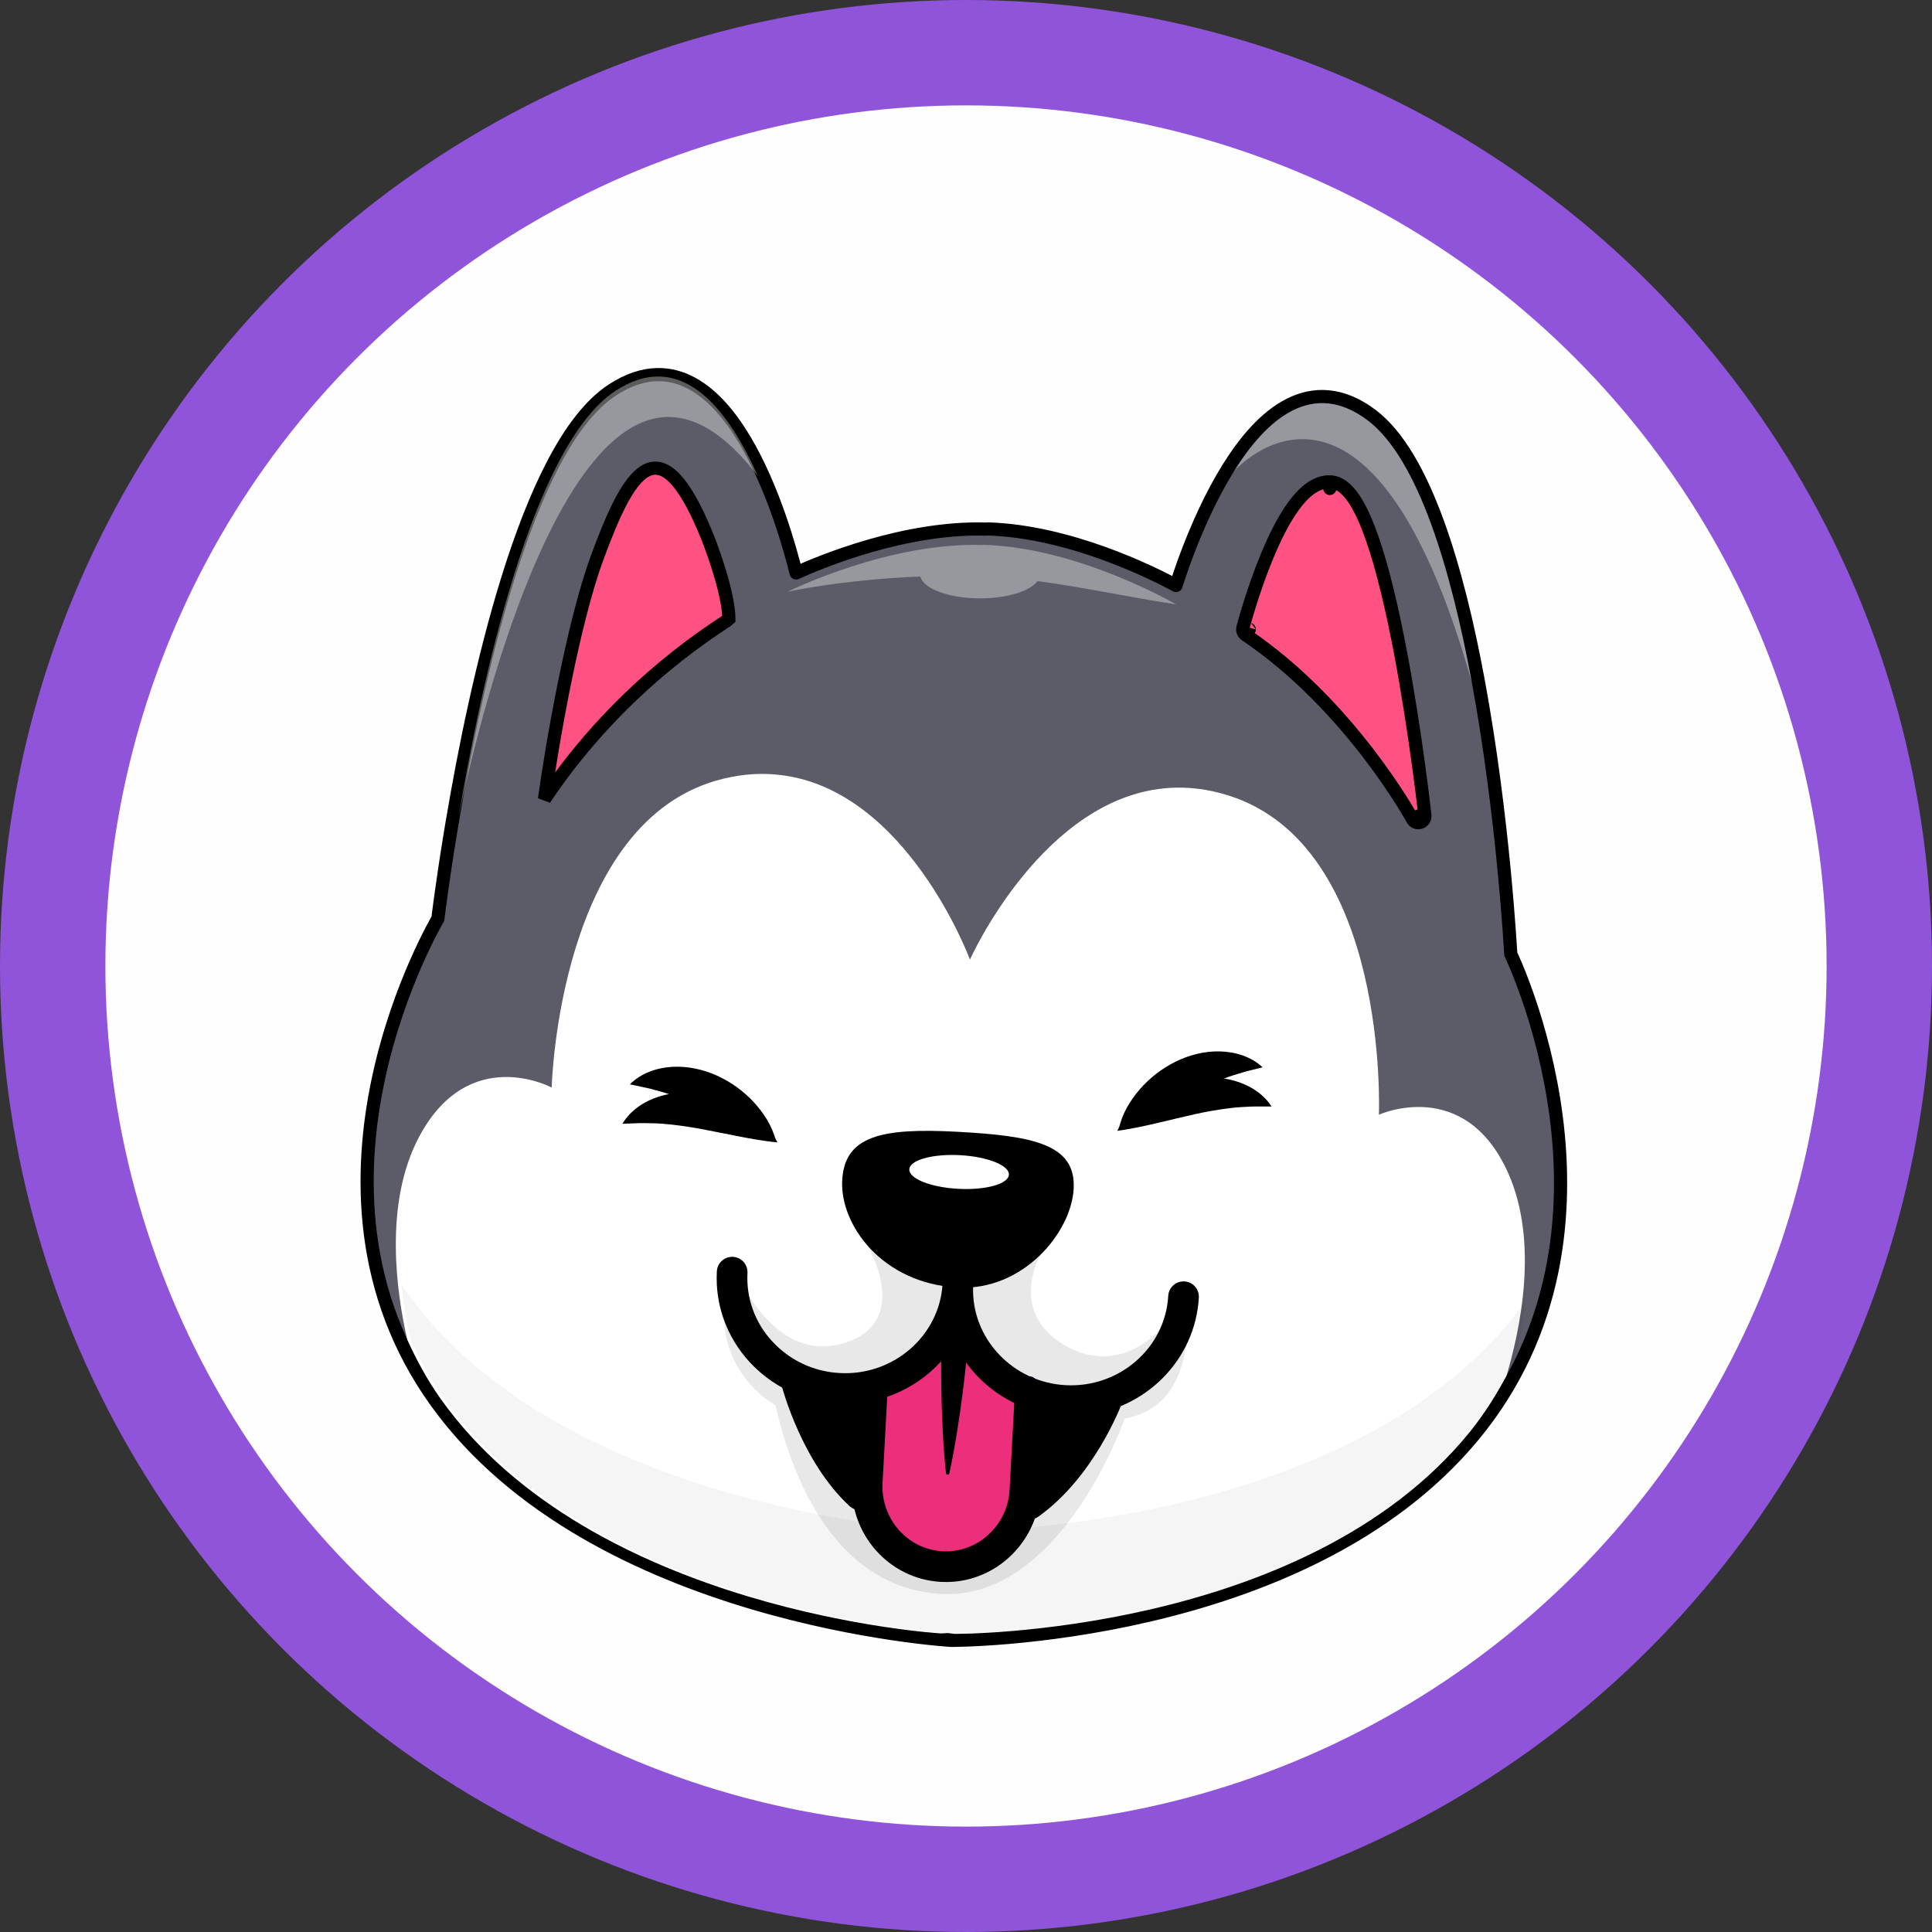 <svg width="220" height="220" viewBox="0 0 220 220" fill="none" xmlns="http://www.w3.org/2000/svg">
<rect x="0" y="0" width="220" height="220" fill="#333333" stroke="none"/>
<circle cx="110" cy="110" r="104" fill="#FFFEFE" stroke="#9054DB" stroke-width="12"/>
<path d="M108.335 186.041C108.332 186.791 108.333 186.791 108.333 186.791L108.335 186.791L108.341 186.791L108.365 186.791L108.454 186.79C108.532 186.79 108.647 186.789 108.797 186.786C109.098 186.782 109.539 186.772 110.106 186.751C111.241 186.709 112.88 186.623 114.905 186.447C118.954 186.095 124.553 185.382 130.759 183.939C143.145 181.058 158.061 175.239 167.807 163.446C177.581 151.624 178.597 137.849 177.199 127.097C176.5 121.718 175.195 117.075 174.065 113.778C173.499 112.128 172.977 110.813 172.595 109.907C172.404 109.455 172.248 109.104 172.139 108.866C172.096 108.771 172.06 108.694 172.032 108.635L172.031 108.603C172.024 108.484 172.014 108.308 172 108.079C171.972 107.621 171.929 106.949 171.868 106.094C171.746 104.386 171.554 101.945 171.271 99.016C170.705 93.161 169.777 85.344 168.327 77.511C167.146 71.135 165.616 64.729 163.645 59.357C161.686 54.019 159.246 49.569 156.169 47.255L156.169 47.255C154.514 46.011 152.885 45.349 151.295 45.191C149.702 45.034 148.204 45.389 146.821 46.092C144.092 47.478 141.777 50.234 139.906 53.229C139.897 53.242 139.889 53.254 139.881 53.267C137.883 56.466 136.326 60.042 135.27 62.805C134.741 64.19 134.336 65.376 134.062 66.217C134.009 66.381 133.961 66.531 133.918 66.667C131.148 65.176 121.772 60.507 112.467 60.229C112.401 60.227 112.336 60.234 112.275 60.248C103.045 59.976 93.505 63.945 90.651 65.24C90.643 65.206 90.635 65.171 90.626 65.136C90.467 64.495 90.229 63.581 89.911 62.486C89.278 60.309 88.326 57.404 87.046 54.497C87.04 54.481 87.034 54.466 87.028 54.45C85.751 51.554 84.13 48.618 82.145 46.404C80.163 44.192 77.737 42.615 74.868 42.656L74.867 42.656C73.229 42.681 71.5 43.249 69.72 44.415C67.188 46.069 64.974 49.053 63.036 52.735C61.088 56.434 59.377 60.92 57.889 65.673C54.915 75.175 52.807 85.831 51.499 93.606C51.49 93.65 51.483 93.687 51.478 93.716C51.476 93.725 51.475 93.733 51.474 93.74C51.473 93.746 51.472 93.752 51.471 93.757L51.471 93.761L51.269 94.98L51.269 94.981C50.788 97.911 50.432 100.356 50.196 102.07C50.078 102.927 49.989 103.601 49.931 104.062C49.901 104.292 49.88 104.469 49.865 104.588L49.862 104.615C49.829 104.671 49.787 104.744 49.737 104.834C49.607 105.065 49.42 105.405 49.189 105.846C48.727 106.726 48.089 108.008 47.381 109.62C45.964 112.845 44.259 117.402 43.111 122.735C40.815 133.394 40.727 147.234 49.707 159.679C58.662 172.089 73.359 178.852 85.719 182.516C91.912 184.353 97.548 185.42 101.637 186.029C103.682 186.333 105.341 186.523 106.491 186.637C107.066 186.694 107.513 186.732 107.819 186.756C107.971 186.767 108.088 186.776 108.167 186.781L108.258 186.787L108.282 186.789L108.288 186.789L108.29 186.789C108.29 186.789 108.291 186.789 108.335 186.041ZM108.335 186.041L108.332 186.791C108.323 186.79 108.314 186.79 108.304 186.79C108.3 186.79 108.295 186.789 108.291 186.789L108.335 186.041Z" fill="#5C5C68" stroke="black" stroke-width="1.5" stroke-linejoin="round"/>
<g opacity="0.6">
<path opacity="0.6" d="M133.921 68.825C128.714 68.021 123.293 66.859 118.136 66.171C117.326 67.308 114.696 68.143 111.581 68.139C108.025 68.126 105.121 67.034 104.809 65.65C95.894 66.005 89.7 67.378 89.7 67.378L89.704 67.372C90.012 67.222 101.292 61.679 112.013 62.065L112.016 62.04C122.722 62.355 133.585 68.628 133.921 68.825Z" fill="white"/>
</g>
<g opacity="0.6">
<path opacity="0.6" d="M167.589 77.649C155.966 36.746 140.928 53.202 140.526 53.655C144.229 47.716 149.451 43.145 155.719 47.855C161.504 52.206 165.236 64.937 167.589 77.649Z" fill="white"/>
</g>
<g opacity="0.6">
<path opacity="0.6" d="M86.294 54.219C65.647 27.199 52.829 89.994 52.188 93.218C54.799 77.69 60.596 50.709 70.084 44.51C71.771 43.405 73.363 42.896 74.831 42.874C79.96 42.8 83.77 48.488 86.294 54.219Z" fill="white"/>
</g>
<path d="M85.768 88.154C84.619 88.226 83.479 88.4 82.361 88.675C63.566 93.21 62.822 123.842 62.822 123.842C62.822 123.842 53.409 118.777 47.731 129.439C43.647 137.106 45.181 147.317 46.371 152.538C47.399 154.795 48.587 157.043 50.141 159.235C67.437 183.642 107.135 185.999 107.135 185.999C107.135 185.999 107.856 185.959 107.93 185.959C108.004 185.959 108.72 186.051 108.72 186.051C108.72 186.051 148.488 186.305 167.348 163.085C169.041 161 170.375 158.834 171.549 156.651C173.08 151.519 175.281 141.43 171.708 133.512C166.743 122.502 157.016 126.936 157.016 126.936C157.016 126.936 158.286 96.322 139.829 90.563C137.522 89.843 135.336 89.597 133.271 89.715C118.814 90.537 110.449 109.271 110.449 109.271C110.449 109.271 103.333 90.028 88.96 88.263C87.902 88.13 86.833 88.093 85.768 88.154Z" fill="white"/>
<g opacity="0.2">
<path opacity="0.2" d="M173.734 148.111C173.373 150.992 172.771 153.839 171.936 156.62C170.763 158.809 169.43 160.97 167.734 163.056C148.873 186.276 109.107 186.021 109.107 186.021C109.107 186.021 108.39 185.936 108.319 185.932C108.248 185.927 107.522 185.968 107.522 185.968C107.522 185.968 67.827 183.613 50.531 159.207C48.971 157.014 47.785 154.767 46.756 152.509C46.288 150.453 45.939 148.373 45.71 146.277C46.07 146.821 46.452 147.362 46.856 147.902C65.108 172.228 107.283 174.376 107.283 174.376C107.283 174.376 108.053 174.332 108.13 174.336C108.206 174.34 108.966 174.421 108.966 174.421C108.966 174.421 151.222 174.467 171.392 151.139C172.225 150.171 173.007 149.16 173.734 148.111V148.111Z" fill="black"/>
</g>
<path d="M151.455 54.871C150.62 54.845 149.851 55.166 149.172 55.658C148.496 56.149 147.872 56.836 147.299 57.62C146.155 59.188 145.137 61.262 144.293 63.298C143.445 65.342 142.756 67.385 142.28 68.915C142.042 69.681 141.856 70.32 141.73 70.768C141.667 70.992 141.618 71.169 141.586 71.29C141.569 71.351 141.557 71.397 141.548 71.429L141.539 71.466L141.536 71.475L141.536 71.478L141.535 71.478C141.535 71.479 141.535 71.479 142.261 71.667L141.535 71.479C141.455 71.787 141.578 72.112 141.842 72.289C147.815 76.314 152.57 81.562 155.838 85.82C157.469 87.947 158.725 89.819 159.572 91.159C159.996 91.828 160.317 92.364 160.531 92.731C160.638 92.914 160.718 93.055 160.771 93.15C160.798 93.197 160.818 93.233 160.831 93.257L160.845 93.282L160.848 93.288L160.849 93.29C160.849 93.29 160.849 93.29 160.849 93.29C161.02 93.604 161.39 93.754 161.732 93.647C162.074 93.54 162.293 93.206 162.253 92.849L161.508 92.931C162.253 92.849 162.253 92.849 162.253 92.849L162.253 92.847L162.253 92.842L162.25 92.822L162.241 92.741C162.233 92.67 162.222 92.565 162.206 92.428C162.174 92.155 162.127 91.755 162.066 91.245C161.942 90.227 161.759 88.772 161.52 87.026C161.043 83.535 160.344 78.875 159.457 74.205C158.57 69.543 157.49 64.841 156.245 61.281C155.625 59.505 154.949 57.972 154.212 56.862C153.505 55.797 152.598 54.907 151.455 54.871ZM151.455 54.871C151.455 54.871 151.455 54.871 151.455 54.871L151.432 55.621L151.456 54.871C151.455 54.871 151.455 54.871 151.455 54.871Z" fill="#FF5283" stroke="black" stroke-width="1.5" stroke-linejoin="round"/>
<path d="M88.335 129.844C86.678 129.256 85.289 128.597 83.927 127.96C82.582 127.315 81.293 126.699 80.029 126.123C78.776 125.55 77.496 125.041 76.192 124.597C75.529 124.365 74.845 124.186 74.111 123.996C73.378 123.806 72.605 123.676 71.727 123.473C72.978 122.213 74.754 121.592 76.528 121.484C78.301 121.375 80.094 121.782 81.671 122.495C83.225 123.208 84.626 124.216 85.797 125.462C86.926 126.702 87.894 128.117 88.335 129.844Z" fill="black"/>
<path d="M88.534 130.087C86.783 129.922 85.275 129.623 83.799 129.339C82.322 129.054 80.936 128.761 79.57 128.51C78.2 128.273 76.865 128.069 75.48 127.968C74.78 127.905 74.072 127.9 73.314 127.891C72.556 127.882 71.775 127.948 70.874 127.967C71.779 126.44 73.348 125.404 75.042 124.865C76.736 124.325 78.573 124.28 80.277 124.586C81.958 124.898 83.563 125.532 85.003 126.455C86.402 127.383 87.68 128.521 88.534 130.087Z" fill="black"/>
<path d="M127.411 128.518C129.045 127.865 130.41 127.159 131.747 126.473C133.07 125.779 134.332 125.116 135.575 124.492C136.805 123.874 138.065 123.317 139.352 122.825C140.006 122.569 140.684 122.365 141.409 122.145C142.134 121.924 142.902 121.769 143.773 121.535C142.475 120.321 140.68 119.768 138.902 119.724C137.124 119.681 135.349 120.153 133.8 120.926C132.273 121.696 130.91 122.755 129.786 124.044C128.7 125.325 127.787 126.776 127.411 128.518Z" fill="black"/>
<path d="M127.221 128.769C128.964 128.537 130.461 128.185 131.926 127.846C133.39 127.508 134.764 127.162 136.121 126.862C137.466 126.563 138.826 126.332 140.194 126.17C140.891 126.081 141.598 126.052 142.356 126.013C143.113 125.974 143.895 126.013 144.797 125.999C143.835 124.505 142.23 123.529 140.516 123.052C138.802 122.576 136.966 122.599 135.275 122.967C133.606 123.341 132.025 124.035 130.62 125.01C129.251 125.988 128.012 127.172 127.221 128.769Z" fill="black"/>
<g opacity="0.3">
<path opacity="0.3" d="M134.839 146.275C134.732 149.382 128.786 157.567 121.241 153.188C114.688 149.384 118.486 142.87 118.486 142.87L98.764 141.808C98.764 141.808 104.122 150.715 95.85 153.014C87.577 155.313 83.419 143.873 83.419 143.873C79.522 155.494 88.285 160.006 88.285 160.006C91.58 174.136 98.531 181.037 107.166 181.501C120.899 182.241 128.079 161.527 128.079 161.527C137.65 159.818 134.839 146.275 134.839 146.275ZM116.616 169.158C116.57 170.033 116.399 170.898 116.107 171.724C114.8 175.434 111.2 178.015 107.148 177.797C103.047 177.575 99.716 174.552 98.864 170.658C98.685 169.849 98.617 169.019 98.663 168.192L99.205 158.201C101.231 157.721 103.112 156.761 104.689 155.4C105.936 154.33 106.957 153.022 107.693 151.553C108.429 150.085 108.866 148.484 108.978 146.845C108.748 152.329 112.175 157.162 117.164 159.069L116.616 169.158Z" fill="black"/>
</g>
<path d="M98.867 170.656C93.754 165.938 91.633 157.75 91.633 157.75C94.059 158.636 96.691 158.793 99.204 158.201L98.663 168.192C98.618 169.019 98.687 169.848 98.867 170.656V170.656Z" fill="black"/>
<path d="M117.165 159.066L116.622 169.158C116.576 170.034 116.404 170.898 116.112 171.725C114.806 175.435 111.206 178.015 107.154 177.797C103.053 177.576 99.721 174.553 98.87 170.658C98.69 169.849 98.623 169.019 98.669 168.192L99.21 158.201C101.237 157.722 103.118 156.761 104.694 155.401C105.941 154.331 106.962 153.023 107.698 151.554C108.434 150.086 108.871 148.485 108.983 146.846C108.753 152.33 112.178 157.161 117.165 159.066Z" fill="#ED2E7A"/>
<path d="M125.032 159.547C125.032 159.547 122.089 167.472 116.109 171.725C116.402 170.898 116.573 170.033 116.619 169.157L117.163 159.065C119.676 160.025 122.422 160.193 125.034 159.547L125.032 159.547Z" fill="black"/>
<path d="M117.233 159.897C117.195 159.9 117.156 159.9 117.118 159.898C117.008 159.892 116.901 159.865 116.802 159.818C116.703 159.77 116.614 159.704 116.541 159.622C116.467 159.54 116.411 159.444 116.375 159.341C116.338 159.237 116.323 159.127 116.329 159.017L116.412 157.477C116.434 157.263 116.537 157.065 116.701 156.925C116.865 156.785 117.076 156.714 117.291 156.726C117.506 156.739 117.708 156.833 117.855 156.991C118.002 157.149 118.082 157.357 118.079 157.573L117.996 159.112C117.984 159.313 117.9 159.502 117.76 159.646C117.62 159.791 117.433 159.88 117.233 159.897V159.897Z" fill="#390075"/>
<path d="M123.207 161.189C122.523 161.246 121.835 161.256 121.15 161.219C118.531 161.082 115.997 160.246 113.809 158.8C111.622 157.353 109.861 155.348 108.709 152.992C107.496 154.904 105.861 156.513 103.928 157.693C101.996 158.873 99.819 159.593 97.564 159.798C95.309 160.003 93.037 159.688 90.923 158.876C88.81 158.064 86.911 156.777 85.373 155.116C82.753 152.266 81.422 148.592 81.629 144.768C81.641 144.539 81.698 144.315 81.797 144.108C81.896 143.901 82.035 143.716 82.206 143.563C82.377 143.41 82.576 143.292 82.792 143.216C83.008 143.139 83.237 143.107 83.466 143.119C83.695 143.131 83.92 143.189 84.126 143.288C84.333 143.387 84.519 143.526 84.672 143.696C84.825 143.867 84.943 144.066 85.019 144.282C85.095 144.499 85.128 144.728 85.116 144.957C85.039 146.379 85.249 147.803 85.735 149.142C86.221 150.481 86.972 151.709 87.943 152.751C89.938 154.916 92.704 156.21 95.645 156.352C101.696 156.677 106.931 152.164 107.326 146.291L110.812 146.479C110.571 152.358 115.294 157.406 121.342 157.733C127.463 158.06 132.709 153.486 133.031 147.533C133.064 147.077 133.275 146.652 133.618 146.349C133.961 146.047 134.409 145.892 134.866 145.916C135.323 145.941 135.752 146.144 136.06 146.481C136.369 146.818 136.533 147.264 136.517 147.721C136.126 154.917 130.34 160.593 123.207 161.189Z" fill="black"/>
<path d="M117.371 173.024C116.99 173.056 116.608 172.962 116.286 172.756C115.963 172.55 115.717 172.244 115.585 171.885C115.453 171.525 115.443 171.132 115.557 170.767C115.67 170.401 115.901 170.083 116.213 169.861C121.667 165.982 124.484 158.572 124.512 158.496C124.673 158.062 125.001 157.71 125.422 157.518C125.843 157.325 126.323 157.308 126.757 157.469C127.191 157.631 127.543 157.958 127.736 158.379C127.929 158.8 127.946 159.281 127.785 159.715C127.657 160.059 124.581 168.194 118.236 172.706C117.982 172.888 117.683 172.997 117.371 173.024V173.024Z" fill="black"/>
<path d="M98.07 171.959C97.829 171.98 97.587 171.95 97.358 171.871C97.129 171.793 96.919 171.667 96.742 171.503C91.313 166.494 89.091 158.104 88.998 157.749C88.882 157.3 88.948 156.824 89.183 156.425C89.418 156.026 89.801 155.736 90.249 155.62C90.698 155.504 91.174 155.57 91.573 155.805C91.972 156.04 92.262 156.423 92.378 156.871C92.398 156.949 94.445 164.634 99.109 168.936C99.358 169.166 99.535 169.463 99.618 169.792C99.701 170.12 99.687 170.466 99.577 170.787C99.467 171.107 99.266 171.389 98.998 171.597C98.731 171.805 98.408 171.931 98.07 171.959V171.959Z" fill="black"/>
<path d="M108.607 180.112C108.121 180.152 107.632 180.159 107.145 180.132C101.234 179.814 96.688 174.681 97.011 168.69L97.553 158.699C97.561 158.467 97.616 158.24 97.713 158.03C97.811 157.819 97.949 157.631 98.12 157.474C98.291 157.318 98.492 157.198 98.71 157.12C98.929 157.042 99.16 157.008 99.392 157.021C99.623 157.033 99.85 157.092 100.058 157.193C100.267 157.294 100.453 157.435 100.607 157.609C100.76 157.783 100.877 157.985 100.951 158.205C101.026 158.424 101.055 158.657 101.039 158.888L100.497 168.878C100.279 172.946 103.346 176.431 107.333 176.646C108.284 176.696 109.235 176.555 110.13 176.231C111.026 175.907 111.847 175.407 112.546 174.761C113.995 173.445 114.864 171.609 114.963 169.654L115.507 159.565C115.54 159.109 115.751 158.684 116.094 158.382C116.437 158.079 116.886 157.924 117.342 157.948C117.799 157.973 118.228 158.176 118.537 158.513C118.845 158.851 119.009 159.296 118.993 159.753L118.45 169.846C118.303 172.716 117.026 175.41 114.899 177.342C113.167 178.938 110.953 179.912 108.607 180.112Z" fill="black"/>
<path d="M122.261 135.354C121.988 140.419 116.45 147.012 109.049 146.613C100.434 146.149 95.629 139.457 95.903 134.393C96.176 129.329 100.409 128.414 109.024 128.878C117.639 129.342 122.533 130.291 122.261 135.354Z" fill="black"/>
<path d="M114.886 133.763C114.943 132.705 112.45 131.71 109.319 131.542C106.187 131.373 103.602 132.094 103.545 133.152C103.489 134.21 105.981 135.205 109.113 135.373C112.244 135.542 114.829 134.821 114.886 133.763Z" fill="white"/>
<path d="M110.238 149.465C110.297 151.003 110.215 152.534 110.106 154.063C109.997 155.592 109.805 157.117 109.614 158.642C109.221 161.687 108.755 164.738 108.103 167.771C108.093 167.816 108.068 167.857 108.031 167.886C107.995 167.914 107.949 167.928 107.902 167.926C107.856 167.923 107.812 167.904 107.778 167.872C107.745 167.84 107.724 167.797 107.72 167.75C107.397 164.663 107.26 161.585 107.198 158.512C107.173 156.975 107.144 155.439 107.2 153.907C107.256 152.375 107.337 150.844 107.561 149.321C107.609 148.988 107.78 148.685 108.04 148.471C108.3 148.258 108.631 148.15 108.967 148.168C109.303 148.186 109.62 148.329 109.856 148.569C110.091 148.809 110.229 149.129 110.241 149.465L110.238 149.465Z" fill="black"/>
<path d="M68 63.5C65.2 71.1 62.833 85 62 91C71 77.5 82.5 71 83 70.5C83 68 81.5 63.5 80.5 61C75 47.5 71.5 54 68 63.5Z" fill="#FF5283" stroke="black" stroke-width="1.5"/>
</svg>

